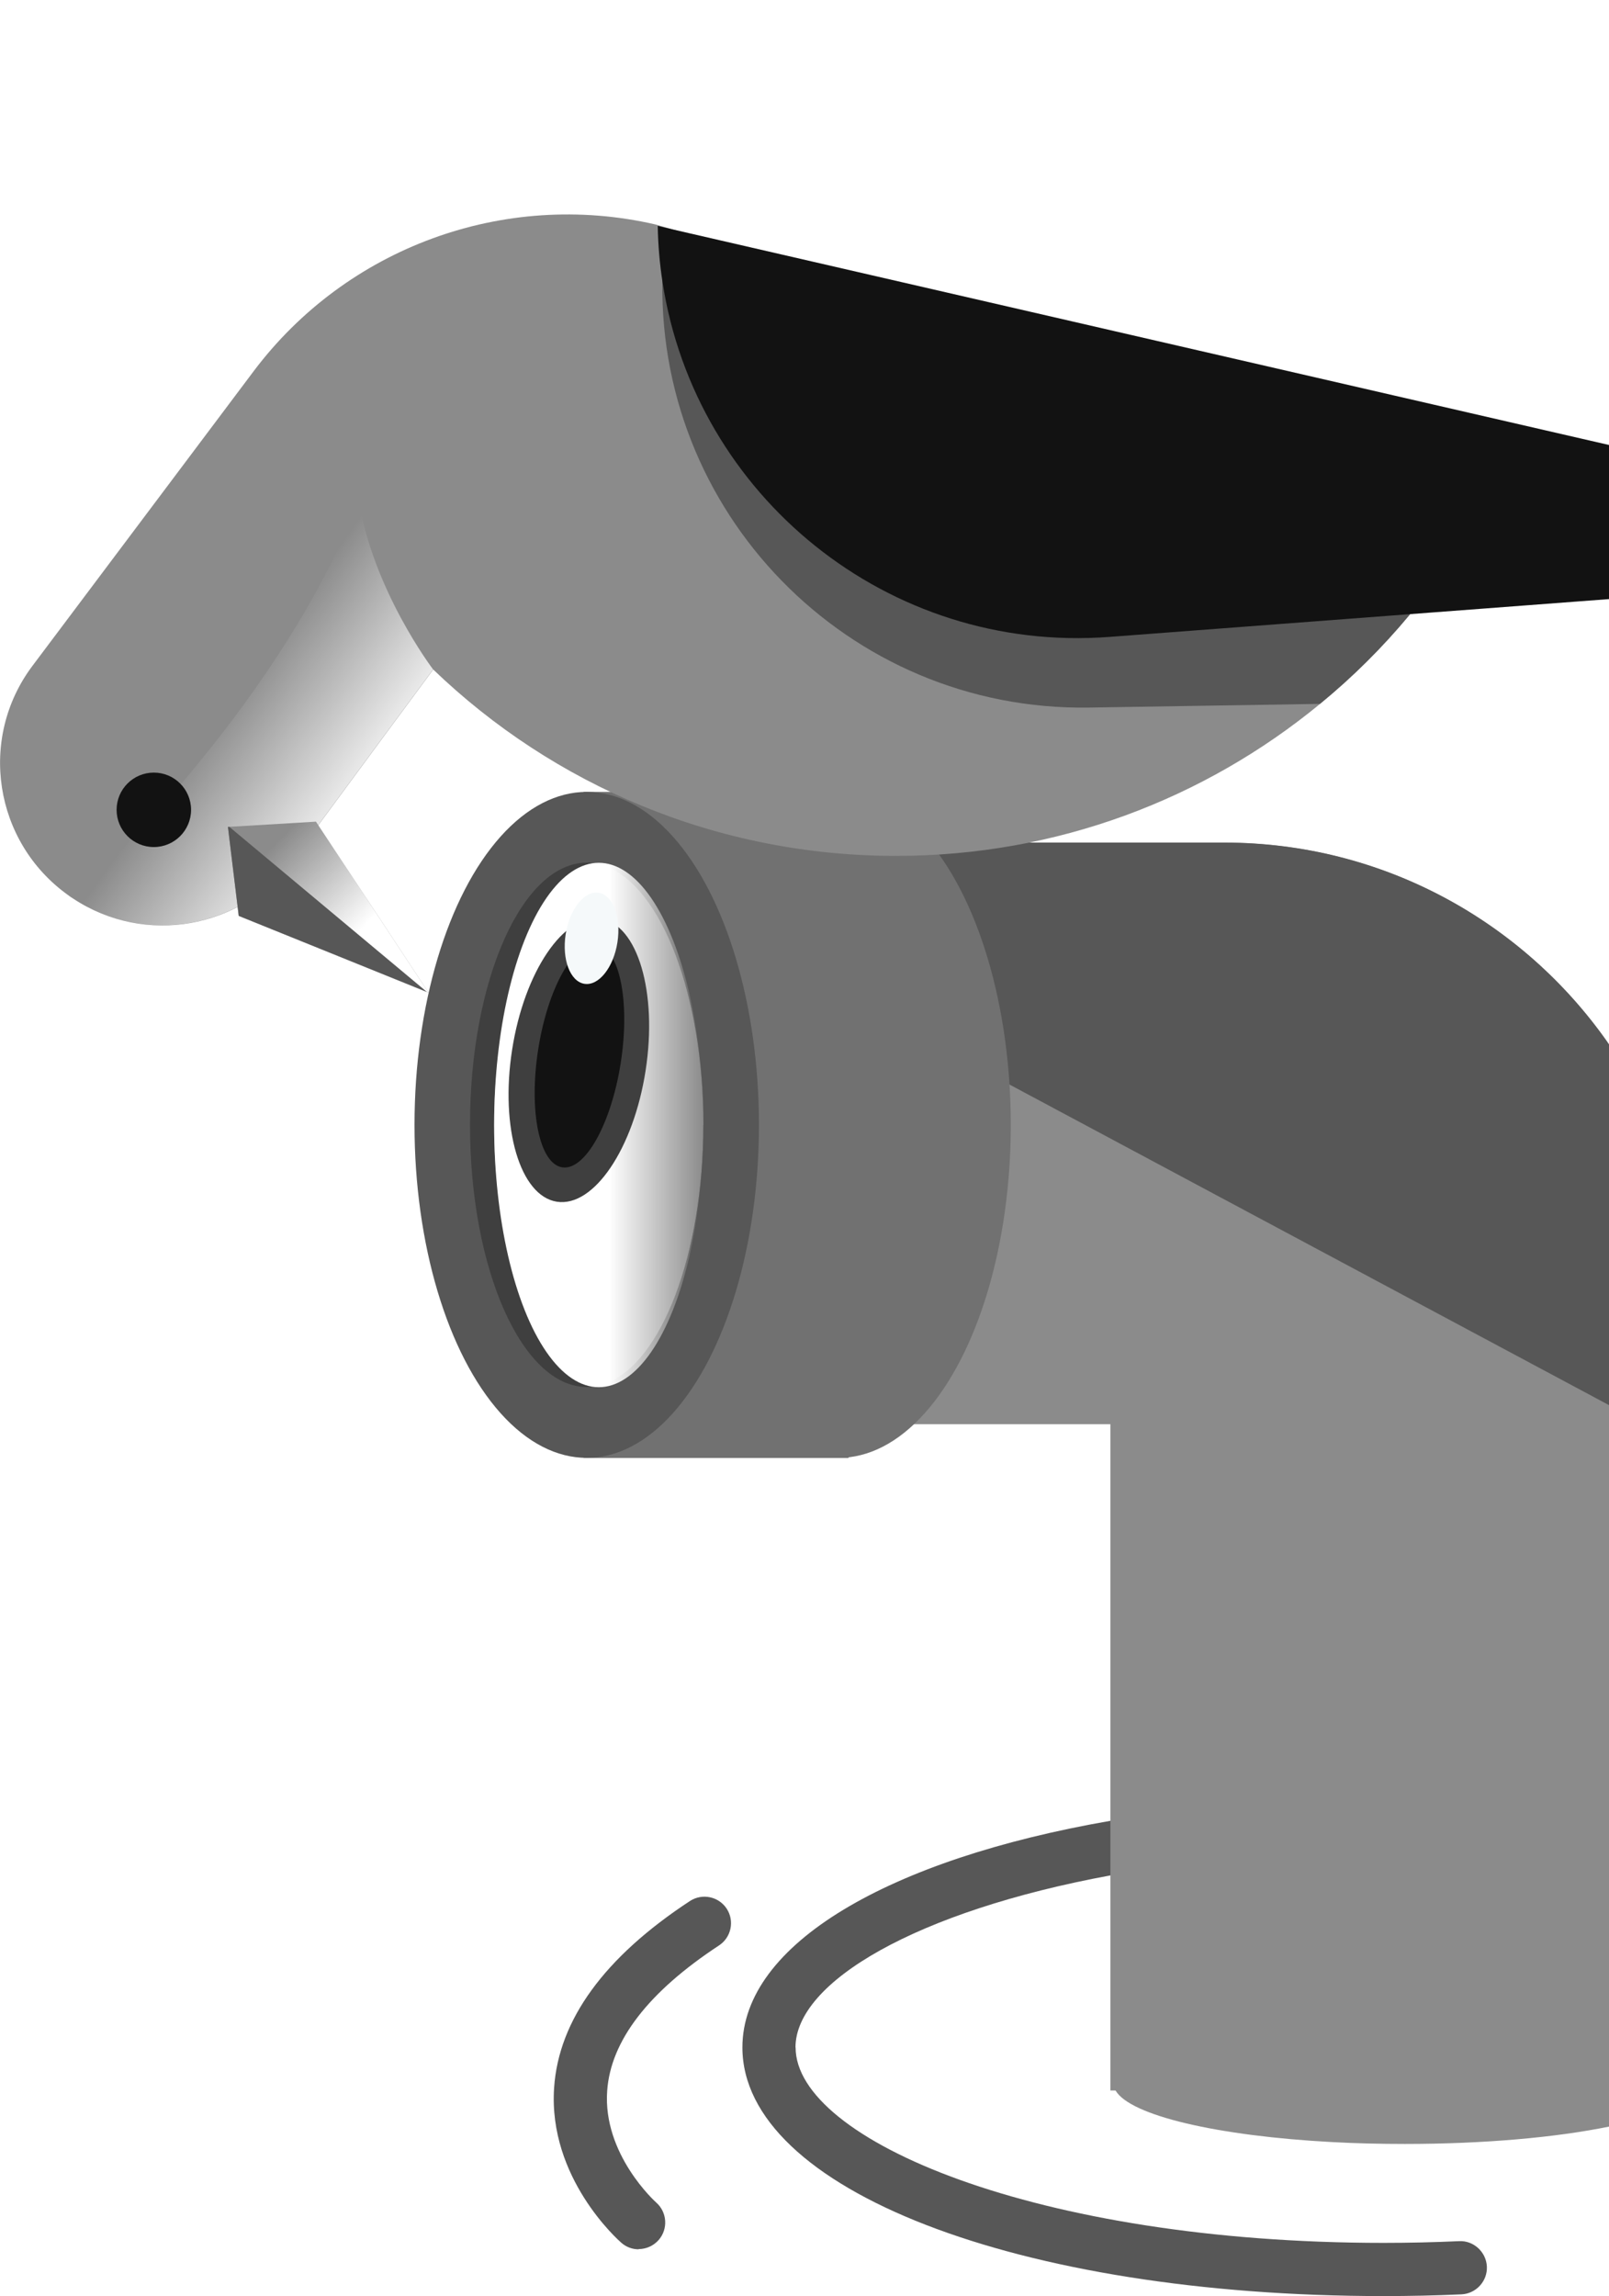 <?xml version="1.0" encoding="UTF-8"?><svg id="Layer_1" xmlns="http://www.w3.org/2000/svg" xmlns:xlink="http://www.w3.org/1999/xlink" viewBox="0 0 140.05 199.83"><defs><style>.cls-1{fill:#f5f9fa;}.cls-2{fill:#3f3f3f;}.cls-3{fill:url(#linear-gradient-3);}.cls-4{fill:url(#linear-gradient-2);}.cls-5{fill:#575757;}.cls-6{fill:#717171;}.cls-7{fill:#121212;}.cls-8{fill:#8b8b8b;}.cls-9{fill:url(#linear-gradient);filter:url(#outer-glow-1);}</style><linearGradient id="linear-gradient" x1="43.01" y1="97.91" x2="61.22" y2="97.91" gradientUnits="userSpaceOnUse"><stop offset=".55" stop-color="#fff"/><stop offset="1" stop-color="#fff" stop-opacity="0"/></linearGradient><filter id="outer-glow-1" x="9.39" y="42.02" width="85" height="112" filterUnits="userSpaceOnUse"><feOffset dx="0" dy="0"/><feGaussianBlur result="blur" stdDeviation="11"/><feFlood flood-color="#fff" flood-opacity=".91"/><feComposite in2="blur" operator="in"/><feComposite in="SourceGraphic"/></filter><linearGradient id="linear-gradient-2" x1="48.18" y1="81.92" x2="19.56" y2="61.32" xlink:href="#linear-gradient"/><linearGradient id="linear-gradient-3" x1="39.79" y1="90.92" x2="22.95" y2="74.44" xlink:href="#linear-gradient"/></defs><path class="cls-8" d="M140.05,177.49v7.59c-4.58.94-10.85,1.51-17.75,1.51-2.18,0-4.28-.05-6.31-.16-9.98-.53-17.61-2.3-18.89-4.49-.13-.22-.2-.43-.2-.65,0-2.31,6.96-4.25,16.68-4.99,2.72-.21,5.65-.32,8.71-.32,6.91,0,13.17.57,17.75,1.51Z"/><path class="cls-5" d="M69.25,178.19c0,8.04,21.02,17.01,51.18,17.01,2.19,0,4.4-.05,6.57-.15,1.25-.07,2.36.93,2.42,2.21.06,1.27-.94,2.36-2.21,2.42-2.24.1-4.52.15-6.78.15-31.82,0-55.81-9.31-55.81-21.64,0-9,12.77-16.38,32.02-19.72,7.14-1.24,15.18-1.92,23.78-1.92,6.98,0,13.57.44,19.62,1.28v4.71c-5.93-.87-12.52-1.36-19.62-1.36-8.8,0-16.84.76-23.78,2.04-16.86,3.11-27.4,9.27-27.4,14.97Z"/><path class="cls-5" d="M55.59,195.76c-.54,0-1.08-.19-1.51-.57-.26-.23-6.38-5.64-5.85-13.49.4-5.9,4.37-11.36,11.82-16.25,1.07-.7,2.5-.4,3.2.66.7,1.07.4,2.5-.66,3.2-6.15,4.04-9.43,8.29-9.74,12.65-.4,5.54,4.22,9.69,4.27,9.73.95.84,1.05,2.3.21,3.26-.46.52-1.1.79-1.74.79Z"/><path class="cls-8" d="M139.92,90.71c.04.06.09.13.13.19v91.04h-43.4v-57.99h-24.39v-50.61h34.3c13.8,0,25.99,6.87,33.36,17.37Z"/><path class="cls-5" d="M139.92,90.71c.04.06.09.13.13.19v31.39l-52.18-27.9-.47-.26s-6.62.81-13.54-2.43c-.53-.24-1.07-.51-1.6-.81v-17.56h34.3c13.8,0,25.99,6.87,33.36,17.37Z"/><ellipse class="cls-6" cx="72.99" cy="97.9" rx="14.99" ry="28.98"/><rect class="cls-6" x="50.79" y="68.93" width="23.07" height="57.97" transform="translate(124.65 195.82) rotate(-180)"/><ellipse class="cls-5" cx="51.07" cy="97.9" rx="14.99" ry="28.98"/><path class="cls-2" d="M61.22,97.91c0,11.29-3.66,20.66-8.44,22.48-.56.21-1.13.32-1.71.32-5.61,0-10.16-10.21-10.16-22.81s4.55-22.82,10.16-22.82c.59,0,1.17.12,1.73.34,4.78,1.84,8.42,11.21,8.42,22.48Z"/><path class="cls-8" d="M61.22,97.91c0,11.29-3.66,20.66-8.44,22.48-5.42-.27-9.77-10.24-9.77-22.48s4.36-22.24,9.8-22.48c4.78,1.84,8.42,11.21,8.42,22.48Z"/><ellipse class="cls-9" cx="52.12" cy="97.91" rx="9.11" ry="22.82"/><ellipse class="cls-2" cx="50.38" cy="92.28" rx="12.46" ry="5.88" transform="translate(-48.53 127.91) rotate(-81.18)"/><ellipse class="cls-7" cx="50.44" cy="91.92" rx="9.79" ry="3.64" transform="translate(-48.13 127.67) rotate(-81.18)"/><ellipse class="cls-1" cx="51.49" cy="81.67" rx="4.01" ry="2.28" transform="translate(-37.11 120.02) rotate(-81.18)"/><path class="cls-8" d="M130.07,42.18c-.38.76-.77,1.52-1.19,2.26-3.56,6.46-8.32,12.18-13.98,16.82-10.05,8.27-22.9,13.23-36.91,13.23-15.64,0-29.84-6.18-40.28-16.22l-4.01,5.42-8.19,11.11c-4.48,6.07-12.91,7.54-19.15,3.4-.16-.1-.31-.2-.45-.31-6.44-4.62-7.84-13.63-3.07-19.96l19.22-25.6c8.11-10.8,21.82-15.82,34.97-12.8l71.93,20.7c-.69,1.85,1.98.18,1.11,1.94Z"/><path class="cls-4" d="M37.7,58.26l-4.01,5.42-8.19,11.11c-4.48,6.07-12.91,7.54-19.15,3.4,20.56-19.82,24.84-34.88,24.84-34.88,1.22,8.01,6.5,14.94,6.5,14.94Z"/><path class="cls-5" d="M128.87,44.44c-3.56,6.47-8.32,12.18-13.98,16.82l-20.08.32c-21,.34-37.98-17.06-37.13-38.06l71.19,20.92Z"/><polygon class="cls-8" points="37.3 86.39 37.17 86.34 20.78 79.71 19.84 71.97 19.96 71.96 27.5 71.51 37.3 86.39"/><polygon class="cls-3" points="37.3 86.39 37.17 86.34 20.78 79.71 19.84 71.97 19.96 71.96 27.5 71.51 37.3 86.39"/><polygon class="cls-5" points="37.17 86.34 20.78 79.71 19.84 71.97 19.96 71.96 37.17 86.34"/><circle class="cls-7" cx="13.39" cy="70.48" r="3.24"/><path class="cls-7" d="M140.05,38.73v13.41l-17.32,1.31-26.15,1.98c-19.28,1.47-36.05-12.28-38.91-30.86-.25-1.6-.39-3.25-.42-4.91l1.36.32,81.45,18.75Z"/></svg>